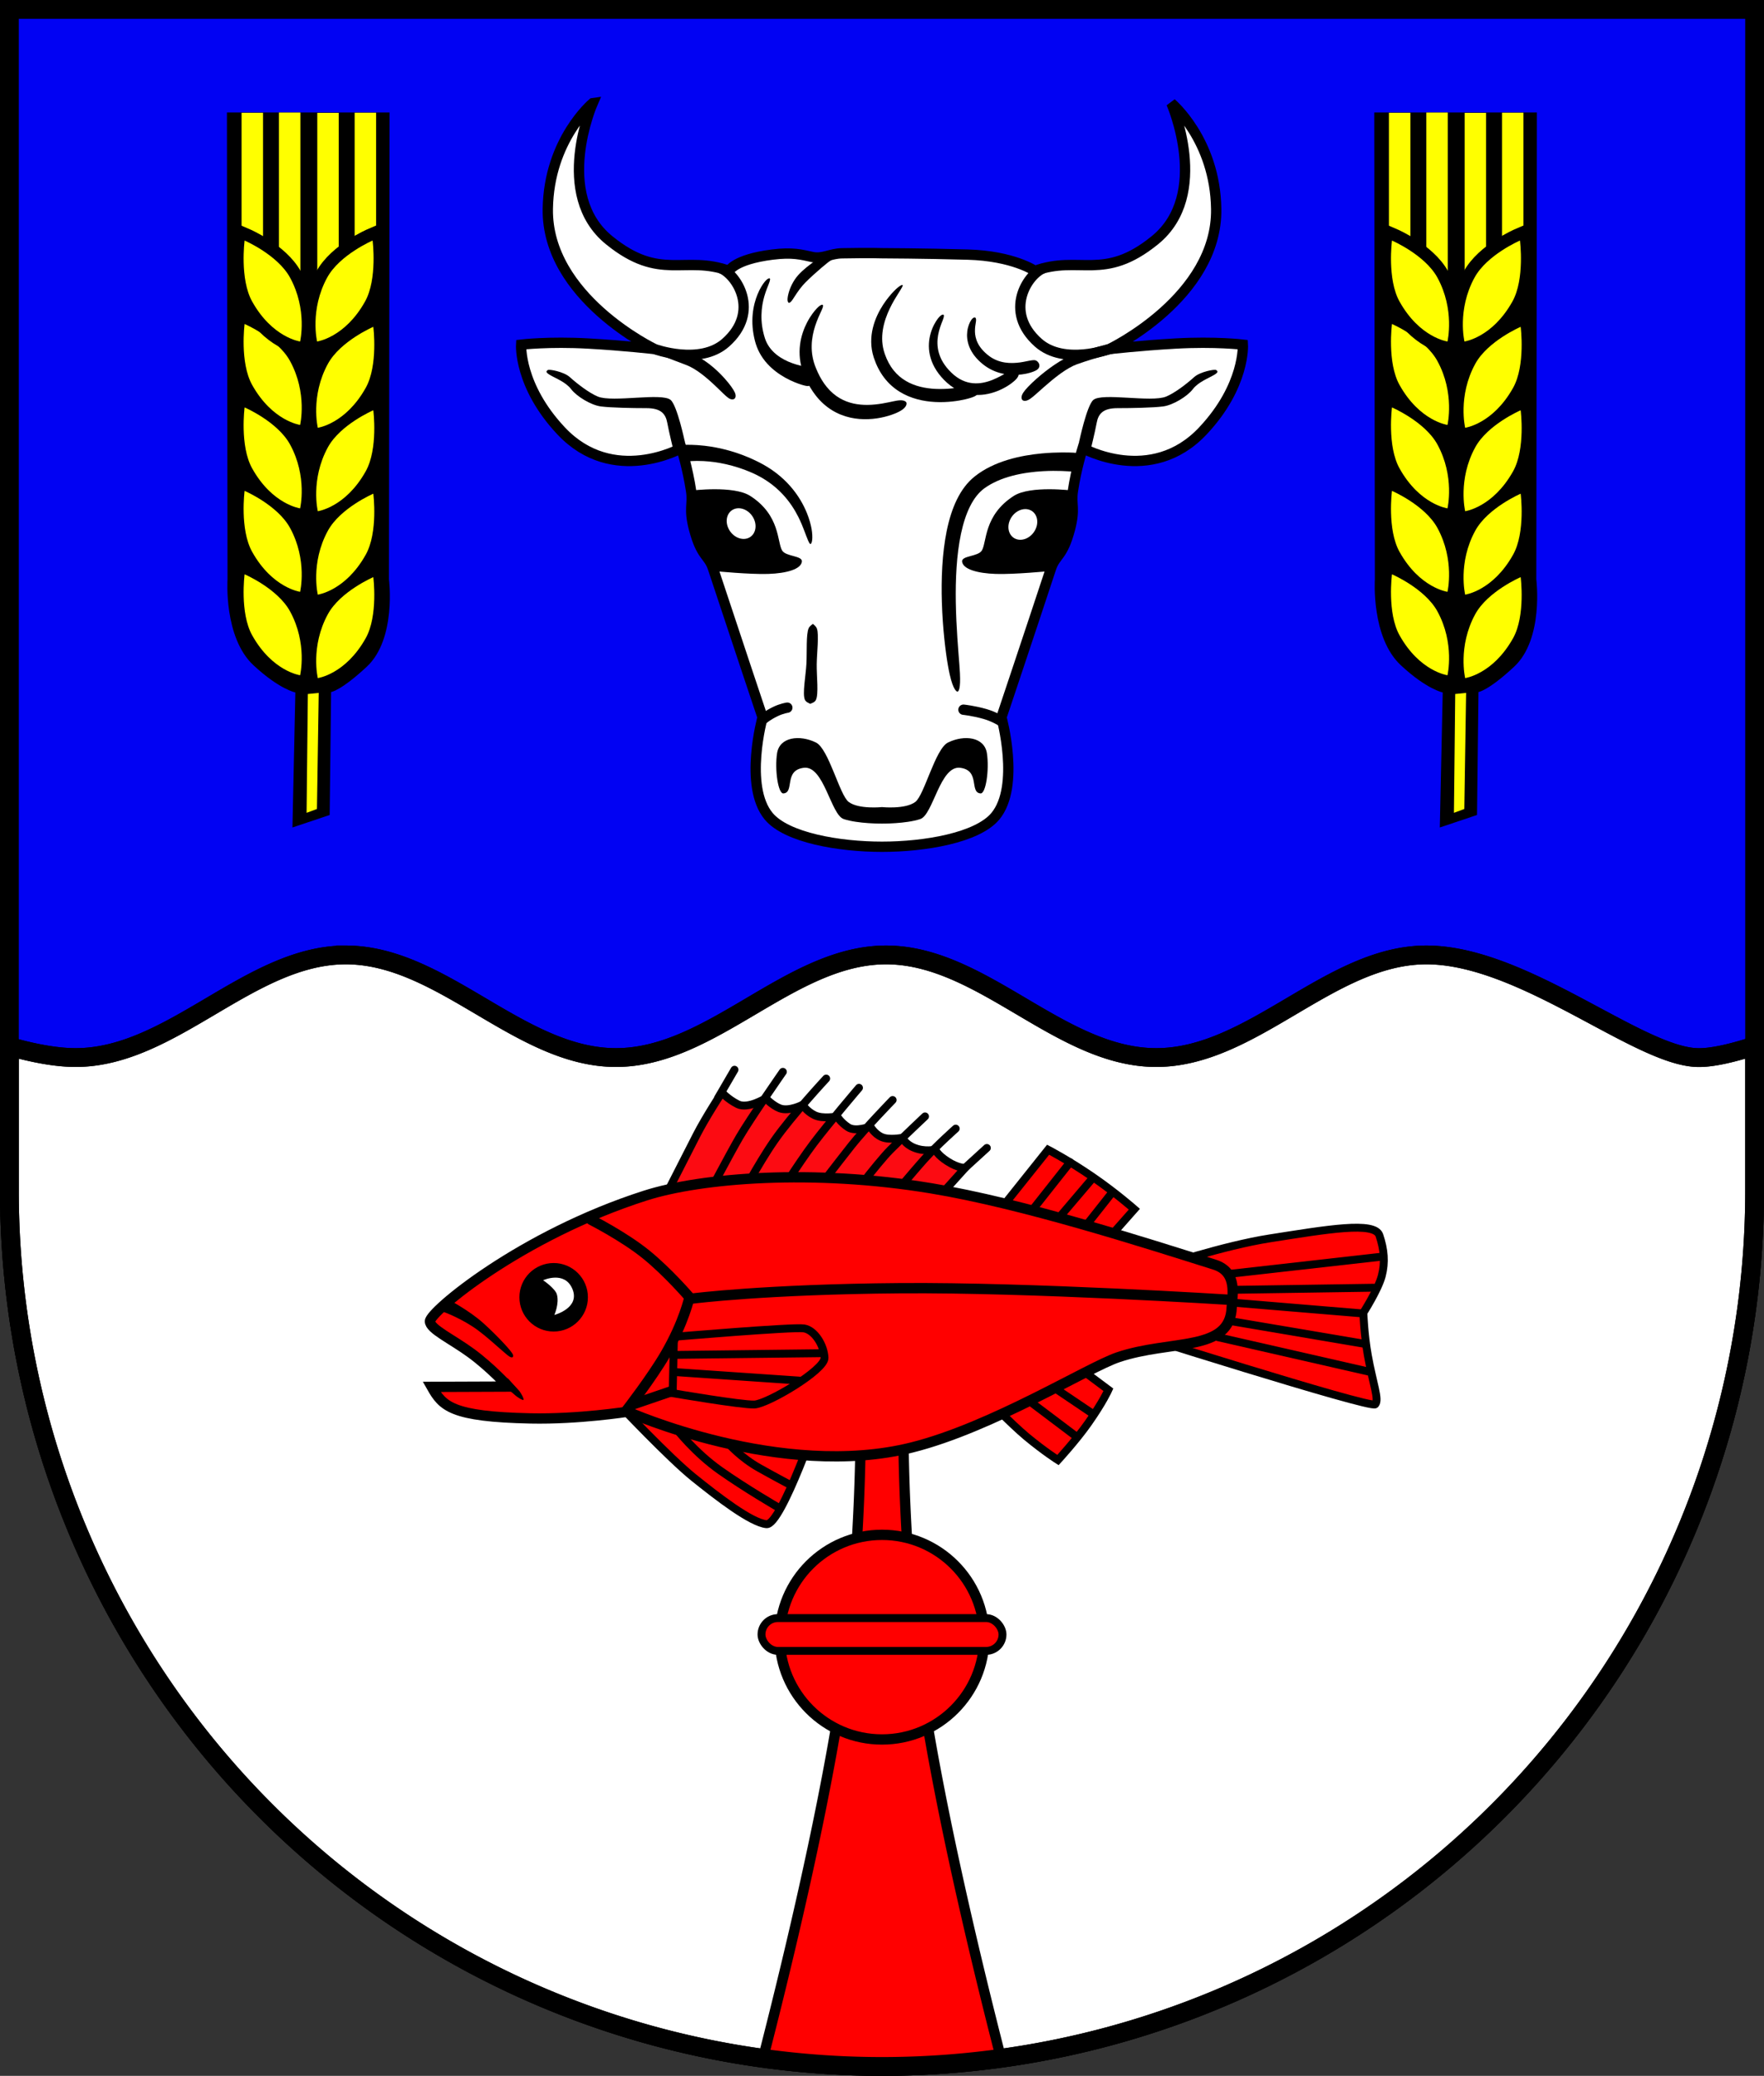 <?xml version="1.0" encoding="UTF-8" standalone="no"?>
<!-- Created with Inkscape (http://www.inkscape.org/) -->

<svg
   width="145.445mm"
   height="171.148mm"
   viewBox="0 0 145.445 171.148"
   version="1.1"
   id="svg12918"
   inkscape:version="1.2.2 (732a01da63, 2022-12-09)"
   sodipodi:docname="Wappen Schönberg2.svg"
   xmlns:inkscape="http://www.inkscape.org/namespaces/inkscape"
   xmlns:sodipodi="http://sodipodi.sourceforge.net/DTD/sodipodi-0.dtd"
   xmlns="http://www.w3.org/2000/svg"
   xmlns:svg="http://www.w3.org/2000/svg">
  <rect x="0" y="0" width="145.445" height="171.148" fill="#333333" stroke="none"/>
  <sodipodi:namedview
     id="namedview12920"
     pagecolor="#ffffff"
     bordercolor="#666666"
     borderopacity="1.0"
     inkscape:showpageshadow="2"
     inkscape:pageopacity="0.0"
     inkscape:pagecheckerboard="0"
     inkscape:deskcolor="#d1d1d1"
     inkscape:document-units="mm"
     showgrid="false"
     inkscape:zoom="0.82750462"
     inkscape:cx="274.31871"
     inkscape:cy="324.46949"
     inkscape:current-layer="layer1" />
  <defs
     id="defs12915">
    <inkscape:path-effect
       effect="powerstroke"
       id="path-effect1502"
       is_visible="true"
       lpeversion="1"
       offset_points="0,0.025 | 0.999,0.502 | 1.788,0.352"
       not_jump="false"
       sort_points="true"
       interpolator_type="CentripetalCatmullRom"
       interpolator_beta="0.2"
       start_linecap_type="square"
       linejoin_type="round"
       miter_limit="4"
       scale_width="1"
       end_linecap_type="zerowidth" />
    <inkscape:path-effect
       effect="powerstroke"
       id="path-effect1504"
       is_visible="true"
       lpeversion="1"
       offset_points="0.2,0.425 | 1,0.425 | 1.775,0.38"
       not_jump="false"
       sort_points="true"
       interpolator_type="CentripetalCatmullRom"
       interpolator_beta="0.2"
       start_linecap_type="square"
       linejoin_type="round"
       miter_limit="4"
       scale_width="1"
       end_linecap_type="zerowidth" />
    <inkscape:path-effect
       effect="powerstroke"
       id="path-effect1474"
       is_visible="true"
       lpeversion="1"
       offset_points="0.247,0.352 | 1,0.425 | 1.664,0.217"
       not_jump="false"
       sort_points="true"
       interpolator_type="CentripetalCatmullRom"
       interpolator_beta="0.2"
       start_linecap_type="square"
       linejoin_type="round"
       miter_limit="4"
       scale_width="1"
       end_linecap_type="zerowidth" />
    <inkscape:path-effect
       effect="powerstroke"
       id="path-effect1508"
       is_visible="true"
       lpeversion="1"
       offset_points="0.257,0.193 | 1,0.425 | 2,0.601"
       not_jump="false"
       sort_points="true"
       interpolator_type="CentripetalCatmullRom"
       interpolator_beta="0.2"
       start_linecap_type="zerowidth"
       linejoin_type="round"
       miter_limit="4"
       scale_width="1"
       end_linecap_type="zerowidth" />
    <inkscape:path-effect
       effect="powerstroke"
       id="path-effect1544"
       is_visible="true"
       lpeversion="1"
       offset_points="0.217,0.196 | 1.024,0.56 | 1.8,0.445"
       not_jump="false"
       sort_points="true"
       interpolator_type="CentripetalCatmullRom"
       interpolator_beta="0.2"
       start_linecap_type="zerowidth"
       linejoin_type="round"
       miter_limit="4"
       scale_width="1"
       end_linecap_type="zerowidth" />
    <inkscape:path-effect
       effect="powerstroke"
       id="path-effect1550"
       is_visible="true"
       lpeversion="1"
       offset_points="0.285,0.203 | 1.005,0.479 | 1.963,0.308"
       not_jump="false"
       sort_points="true"
       interpolator_type="CentripetalCatmullRom"
       interpolator_beta="0.2"
       start_linecap_type="zerowidth"
       linejoin_type="round"
       miter_limit="4"
       scale_width="1"
       end_linecap_type="zerowidth" />
    <inkscape:path-effect
       effect="powerstroke"
       id="path-effect1556"
       is_visible="true"
       lpeversion="1"
       offset_points="0.217,0.199 | 1,0.425 | 1.806,0.408"
       not_jump="false"
       sort_points="true"
       interpolator_type="CentripetalCatmullRom"
       interpolator_beta="0.2"
       start_linecap_type="zerowidth"
       linejoin_type="round"
       miter_limit="4"
       scale_width="1"
       end_linecap_type="zerowidth" />
    <inkscape:path-effect
       effect="powerstroke"
       id="path-effect1598"
       is_visible="true"
       lpeversion="1"
       offset_points="0.217,0.199 | 1,0.425 | 1.806,0.408"
       not_jump="false"
       sort_points="true"
       interpolator_type="CentripetalCatmullRom"
       interpolator_beta="0.2"
       start_linecap_type="zerowidth"
       linejoin_type="round"
       miter_limit="4"
       scale_width="1"
       end_linecap_type="zerowidth" />
    <inkscape:path-effect
       effect="powerstroke"
       id="path-effect1640"
       is_visible="true"
       lpeversion="1"
       offset_points="0.169,0.691 | 0.993,0.516 | 1.669,0.309"
       not_jump="false"
       sort_points="true"
       interpolator_type="CentripetalCatmullRom"
       interpolator_beta="0.2"
       start_linecap_type="butt"
       linejoin_type="round"
       miter_limit="4"
       scale_width="1"
       end_linecap_type="zerowidth" />
    <inkscape:path-effect
       effect="powerstroke"
       id="path-effect1684"
       is_visible="true"
       lpeversion="1"
       offset_points="0.189,0.782 | 0.996,0.63 | 1.8,0.425"
       not_jump="false"
       sort_points="true"
       interpolator_type="CentripetalCatmullRom"
       interpolator_beta="0.2"
       start_linecap_type="butt"
       linejoin_type="round"
       miter_limit="4"
       scale_width="1"
       end_linecap_type="zerowidth" />
    <inkscape:path-effect
       effect="powerstroke"
       id="path-effect1730"
       is_visible="true"
       lpeversion="1"
       offset_points="0.048,0.446 | 0.5,0.425 | 0.942,0.341"
       not_jump="false"
       sort_points="true"
       interpolator_type="CentripetalCatmullRom"
       interpolator_beta="0.2"
       start_linecap_type="zerowidth"
       linejoin_type="round"
       miter_limit="4"
       scale_width="1"
       end_linecap_type="zerowidth" />
    <inkscape:path-effect
       effect="powerstroke"
       id="path-effect7070"
       is_visible="true"
       lpeversion="1"
       offset_points="0.13,0.552 | 0.997,0.367 | 1.821,0.16"
       not_jump="false"
       sort_points="true"
       interpolator_type="CentripetalCatmullRom"
       interpolator_beta="0.2"
       start_linecap_type="butt"
       linejoin_type="round"
       miter_limit="4"
       scale_width="1"
       end_linecap_type="zerowidth" />
  </defs>
  <g
     inkscape:label="Ebene 1"
     inkscape:groupmode="layer"
     id="layer1"
     transform="translate(-38.023,-62.926)">
    <g
       id="g12777"
       transform="translate(23.404,262.04)">
      <path
         id="path10933"
         style="fill:#0102f3;fill-opacity:1;stroke:#000000;stroke-width:1.55;stroke-linecap:round;stroke-dasharray:none"
         d="m 15.394,-198.339 v 97.408 a 71.947,72.19 0 0 0 71.948,72.19 71.947,72.19 0 0 0 71.948,-72.19 v -97.408 z" />
      <path
         id="path11187"
         style="fill:#ffffff;fill-opacity:1;stroke:#000000;stroke-width:1.55;stroke-linecap:round;stroke-dasharray:none"
         d="m 43.132,-120.383 c -7.942,0 -14.331,8.461 -22.273,8.461 -1.614,0 -3.497,-0.36 -5.465,-0.917 v 11.907 a 71.947,72.19 0 0 0 71.948,72.19 71.947,72.19 0 0 0 71.948,-72.19 v -11.948 c -1.926,0.621 -3.615,1.007 -4.79,0.958 -4.933,-0.203 -14.331,-8.461 -22.274,-8.461 -7.942,0 -14.331,8.461 -22.273,8.461 -7.942,0 -14.331,-8.461 -22.274,-8.461 -7.942,0 -14.331,8.461 -22.273,8.461 -7.942,0 -14.331,-8.461 -22.274,-8.461 z" />
      <g
         id="g1921"
         transform="translate(-20.438,-265.024)">
        <path
           id="path376"
           style="fill:#ffffff;stroke:#000000;stroke-width:0.85;stroke-dasharray:none"
           d="m 83.921,74.419 c 0,0 -3.61,3.022 -3.696,8.712 -0.11,7.306 8.813,11.56 8.813,11.56 0,0 -2.489,-0.288 -5.463,-0.456 -3.268,-0.185 -5.549,0.089 -5.549,0.089 0,0 -0.211,3.378 3.294,7.109 4.3,4.578 9.918,1.422 9.918,1.422 0,0 0.529,1.713 0.802,3.537 0.169,1.13 -0.214,1.408 0.239,3.135 0.609,2.32 1.191,2.11 1.569,3.255 1.79,5.424 4.083,12.267 4.083,12.267 0,0 -1.564,5.674 0.506,8.159 1.48,1.776 5.815,2.514 9.343,2.514 3.528,0 7.863,-0.737 9.343,-2.514 2.07,-2.484 0.505,-8.159 0.505,-8.159 0,0 2.294,-6.843 4.083,-12.267 0.378,-1.145 0.96,-0.936 1.569,-3.255 0.453,-1.728 0.07,-2.006 0.239,-3.135 0.272,-1.824 0.802,-3.537 0.802,-3.537 0,0 5.618,3.156 9.918,-1.422 3.505,-3.731 3.294,-7.109 3.294,-7.109 0,0 -2.281,-0.274 -5.549,-0.089 -2.974,0.168 -5.463,0.456 -5.463,0.456 0,0 8.923,-4.254 8.813,-11.56 -0.086,-5.69 -3.696,-8.712 -3.696,-8.712 0,0 3.288,7.517 -1.357,11.295 -4.233,3.444 -6.214,1.195 -9.895,2.53 0,0 -1.787,-1.237 -5.532,-1.342 -3.745,-0.104 -7.074,-0.114 -7.074,-0.114 0,0 -0.909,-0.037 -3.295,0.006 -0.973,0.017 -1.599,0.486 -2.438,0.307 -0.903,-0.192 -1.631,-0.413 -3.317,-0.199 -3.151,0.401 -3.556,1.342 -3.556,1.342 -3.681,-1.335 -5.662,0.914 -9.895,-2.53 -4.644,-3.778 -1.357,-11.295 -1.357,-11.295 z"
           sodipodi:nodetypes="cscscscssscszscssscscscscscscssscsc" />
        <path
           style="fill:none;stroke:#000000;stroke-width:0.85;stroke-dasharray:none"
           d="m 94.497,88.037 c 1.283,0.503 3.279,3.564 0.4,6.124 -2.132,1.897 -5.859,0.53 -5.859,0.53"
           id="path1109"
           sodipodi:nodetypes="csc" />
        <path
           style="fill:#000000;fill-rule:nonzero;stroke:none;stroke-width:0.85;stroke-linecap:round;stroke-dasharray:none"
           d="m 88.234,94.592 c 0,0 0.004,-0.024 0,0 -0.011,0.062 0.147,0.172 1.018,0.506 0.659,0.253 1.622,0.612 2.399,0.91 -6e-6,-2e-6 0.008,0.003 0.008,0.003 0.392,0.152 0.809,0.405 1.24,0.731 0.431,0.325 0.833,0.691 1.174,1.016 0.515,0.49 0.788,0.778 1.021,0.949 0.281,0.205 0.46,0.125 0.513,0.086 0.049,-0.036 0.188,-0.194 0.036,-0.527 -0.107,-0.235 -0.389,-0.657 -0.869,-1.188 -0.335,-0.371 -0.765,-0.789 -1.248,-1.159 -0.479,-0.367 -0.999,-0.676 -1.529,-0.853 -3e-6,-10e-7 -0.009,-0.003 -0.009,-0.003 -0.871,-0.288 -1.84,-0.48 -2.593,-0.561 -0.947,-0.102 -1.144,-0.001 -1.152,0.041 -0.004,0.024 0,0 0,0 l -0.025,-0.004 -0.009,0.049 z"
           id="path1111"
           sodipodi:nodetypes="csc"
           inkscape:path-effect="#path-effect1502"
           inkscape:original-d="m 88.238483,94.567243 c 0,0 1.696351,0.29558 3.589186,0.970985 1.883087,0.671927 3.779406,3.254305 3.779406,3.254305" />
        <path
           style="fill:#000000;stroke:none;stroke-width:0.85;stroke-linecap:round;stroke-dasharray:none"
           d="m 80.219,96.423 c 0.107,-0.099 1.333,0.14 1.812,0.572 0.624,0.564 1.606,1.319 2.323,1.613 1.231,0.503 5.271,-0.347 5.999,0.277 0.542,0.465 1.162,3.416 1.162,3.416 l -0.919,0.78 c 0,0 -0.381,-1.543 -0.52,-2.306 -0.139,-0.763 -0.538,-1.214 -1.717,-1.214 -1.179,0 -2.913,-0.035 -3.745,-0.139 -0.832,-0.104 -2.011,-0.832 -2.462,-1.422 -0.451,-0.59 -1.24,-0.876 -1.743,-1.17 -0.445,-0.261 -0.272,-0.332 -0.191,-0.407 z"
           id="path1123"
           sodipodi:nodetypes="ssssccssssss" />
        <path
           style="fill:#000000;stroke:none;stroke-width:0.85;stroke-linecap:round;stroke-dasharray:none"
           d="m 92.067,106.358 c 0,0 3.472,-0.444 4.846,0.438 2.492,1.599 2.21,3.825 2.637,4.509 0.313,0.501 1.673,0.412 1.624,0.903 -0.066,0.629 -1.258,0.972 -2.778,1.021 -1.52,0.049 -4.365,-0.228 -4.365,-0.228 l -0.214,-0.744 c 0,0 -0.981,-0.785 -1.226,-1.766 -0.245,-0.981 -0.525,-4.134 -0.525,-4.134 z"
           id="path1255"
           sodipodi:nodetypes="cssccccsc" />
        <ellipse
           style="fill:#ffffff;stroke:none;stroke-width:0.851;stroke-linecap:round;stroke-dasharray:none"
           id="path1309"
           cx="36.227"
           cy="138.564"
           rx="1.116"
           ry="1.33"
           transform="matrix(0.918,-0.397,0.454,0.891,0,0)" />
        <path
           style="fill:#000000;stroke:none;stroke-width:0.85;stroke-linecap:round;stroke-dasharray:none"
           d="m 107.78,132.453 c 0,0 -1.916,0.199 -2.748,-0.425 -0.746,-0.56 -1.644,-4.379 -2.696,-4.898 -1.335,-0.659 -3,-0.468 -3.208,0.884 -0.208,1.352 0.087,3.381 0.538,3.312 0.917,-0.094 2e-6,-1.906 1.665,-2.114 1.665,-0.208 2.226,3.878 3.294,4.229 1.196,0.393 3.156,0.373 3.156,0.373 z"
           id="path1391"
           sodipodi:nodetypes="cssscsscc" />
        <path
           style="fill:none;stroke:#000000;stroke-width:0.85;stroke-dasharray:none"
           d="m 121.06,88.037 c -1.283,0.503 -3.279,3.564 -0.4,6.124 2.132,1.897 5.859,0.53 5.859,0.53"
           id="path1408"
           sodipodi:nodetypes="csc" />
        <path
           style="fill:#000000;fill-rule:nonzero;stroke:none;stroke-width:0.85;stroke-linecap:round;stroke-dasharray:none"
           d="m 126.736,94.219 c -0.002,3.38e-4 -0.023,0.004 -0.15,0.031 -0.191,0.042 -1.333,0.284 -3,0.888 -0.501,0.181 -1.04,0.478 -1.586,0.847 -0.534,0.361 -1.046,0.77 -1.466,1.14 -0.565,0.499 -0.941,0.903 -1.102,1.149 -0.248,0.378 -0.121,0.577 -0.072,0.622 v 0 c 0.052,0.048 0.249,0.153 0.613,-0.087 0.261,-0.172 0.607,-0.501 1.169,-0.996 0.404,-0.356 0.874,-0.755 1.362,-1.106 0.5,-0.359 0.965,-0.628 1.368,-0.77 1.638,-0.576 2.715,-0.819 2.894,-0.858 0.117,-0.025 0.13,-0.027 0.128,-0.027 l 0.418,-0.079 -0.158,-0.835 z"
           id="path1410"
           sodipodi:nodetypes="csc"
           inkscape:path-effect="#path-effect1504"
           inkscape:original-d="m 126.81528,94.636599 c 0,0 -1.19351,0.226224 -3.08635,0.901629 -1.88309,0.671927 -4.36893,3.35834 -4.36893,3.35834" />
        <path
           style="fill:#000000;stroke:none;stroke-width:0.85;stroke-linecap:round;stroke-dasharray:none"
           d="m 135.337,96.423 c -0.107,-0.099 -1.333,0.14 -1.812,0.572 -0.624,0.564 -1.606,1.319 -2.323,1.613 -1.231,0.503 -5.271,-0.347 -5.999,0.277 -0.542,0.465 -1.162,3.416 -1.162,3.416 l 0.919,0.78 c 0,0 0.381,-1.543 0.52,-2.306 0.139,-0.763 0.538,-1.214 1.717,-1.214 1.179,0 2.913,-0.035 3.745,-0.139 0.832,-0.104 2.011,-0.832 2.462,-1.422 0.451,-0.59 1.24,-0.876 1.743,-1.17 0.445,-0.261 0.272,-0.332 0.191,-0.407 z"
           id="path1412"
           sodipodi:nodetypes="ssssccssssss" />
        <path
           style="fill:#000000;stroke:none;stroke-width:0.85;stroke-linecap:round;stroke-dasharray:none"
           d="m 123.49,106.358 c 0,0 -3.472,-0.444 -4.846,0.438 -2.492,1.599 -2.21,3.825 -2.637,4.509 -0.313,0.501 -1.673,0.412 -1.624,0.903 0.066,0.629 1.258,0.972 2.778,1.021 1.52,0.049 4.365,-0.228 4.365,-0.228 l 0.214,-0.744 c 0,0 0.981,-0.785 1.226,-1.766 0.245,-0.981 0.525,-4.134 0.525,-4.134 z"
           id="path1414"
           sodipodi:nodetypes="cssccccsc" />
        <ellipse
           style="fill:#ffffff;stroke:none;stroke-width:0.851;stroke-linecap:round;stroke-dasharray:none"
           id="ellipse1416"
           cx="-156.216"
           cy="52.896"
           rx="1.116"
           ry="1.33"
           transform="matrix(-0.918,-0.397,-0.454,0.891,0,0)" />
        <path
           style="fill:#000000;stroke:none;stroke-width:0.85;stroke-linecap:round;stroke-dasharray:none"
           d="m 107.777,132.453 c 0,0 1.916,0.199 2.748,-0.425 0.746,-0.56 1.644,-4.379 2.696,-4.898 1.335,-0.659 3,-0.468 3.208,0.884 0.208,1.352 -0.087,3.381 -0.538,3.312 -0.917,-0.094 -10e-6,-1.906 -1.665,-2.114 -1.665,-0.208 -2.226,3.878 -3.294,4.229 -1.196,0.393 -3.156,0.373 -3.156,0.373 z"
           id="path1418"
           sodipodi:nodetypes="cssscsscc" />
        <path
           style="opacity:1;fill:none;stroke:#000000;stroke-width:0.85;stroke-linecap:round;stroke-dasharray:none"
           d="m 98,125.188 c 0,0 0.328,-0.293 1.003,-0.619 0.514,-0.247 0.97,-0.314 0.97,-0.314"
           id="path1444"
           sodipodi:nodetypes="csc" />
        <path
           style="opacity:1;fill:none;stroke:#000000;stroke-width:0.85;stroke-linecap:round;stroke-dasharray:none"
           d="m 117.562,125.338 c 0,0 -0.557,-0.348 -1.277,-0.557 -0.936,-0.271 -1.789,-0.358 -1.789,-0.358"
           id="path1446"
           sodipodi:nodetypes="csc" />
        <path
           style="opacity:1;fill:#000000;fill-rule:nonzero;stroke:none;stroke-width:0.85;stroke-linecap:round;stroke-dasharray:none"
           d="m 103.107,86.84 c -0.094,0.065 -0.13,0.094 -0.224,0.158 -0.116,0.079 -0.317,0.207 -0.583,0.393 -0.221,0.154 -0.48,0.343 -0.735,0.551 -0.264,0.216 -0.507,0.438 -0.698,0.654 -0.211,0.238 -0.38,0.5 -0.51,0.758 -0.134,0.264 -0.224,0.516 -0.28,0.724 -0.042,0.154 -0.066,0.285 -0.078,0.388 -0.036,0.312 0.057,0.399 0.096,0.409 0.048,0.012 0.148,-0.02 0.312,-0.261 0.058,-0.085 0.117,-0.177 0.199,-0.304 0.106,-0.164 0.237,-0.362 0.39,-0.564 0.15,-0.2 0.312,-0.391 0.49,-0.567 0.186,-0.185 0.382,-0.373 0.629,-0.599 0.229,-0.209 0.457,-0.409 0.656,-0.579 0.233,-0.199 0.423,-0.356 0.523,-0.432 0.166,-0.126 0.212,-0.15 0.211,-0.149 l 0.29,-0.199 -0.398,-0.58 z"
           id="path1472"
           inkscape:path-effect="#path-effect1474"
           inkscape:original-d="m 103.30657,87.130267 c 0,0 -1.34496,0.923644 -2.12964,1.757362 -0.78468,0.833718 -1.08165,1.987701 -1.08165,1.987701"
           sodipodi:nodetypes="csc" />
        <path
           style="opacity:1;fill:#000000;fill-rule:nonzero;stroke:none;stroke-width:0.85;stroke-linecap:round;stroke-dasharray:none"
           d="m 98.526,88.865 c -0.021,-0.017 -0.156,-0.042 -0.426,0.288 -0.148,0.181 -0.374,0.518 -0.578,1.014 -0.178,0.43 -0.345,0.995 -0.406,1.671 -0.06,0.657 -0.017,1.396 0.193,2.196 0.172,0.661 0.492,1.29 1.016,1.866 0.449,0.493 0.98,0.873 1.497,1.16 0.537,0.298 1.039,0.484 1.359,0.579 0.569,0.17 0.631,0.105 0.655,-0.032 0.025,-0.143 0.065,-0.496 0.078,-0.596 0.012,-0.094 0.054,-0.458 0.078,-0.596 0.028,-0.164 0.032,-0.164 -0.442,-0.254 -0.274,-0.052 -0.695,-0.136 -1.168,-0.307 -0.452,-0.163 -0.917,-0.394 -1.317,-0.72 -0.461,-0.376 -0.774,-0.828 -0.939,-1.336 -0.221,-0.693 -0.297,-1.337 -0.285,-1.919 0.012,-0.599 0.116,-1.114 0.231,-1.52 0.127,-0.446 0.289,-0.829 0.36,-1.01 0.145,-0.366 0.131,-0.455 0.094,-0.485 z"
           id="path1506"
           sodipodi:nodetypes="csc"
           inkscape:path-effect="#path-effect1508"
           inkscape:original-d="m 98.525924,88.864595 c 0,0 -1.676015,2.045502 -0.809198,5.051356 0.763779,2.648552 4.196594,3.095612 4.196594,3.095612" />
        <path
           style="opacity:1;fill:#000000;fill-rule:nonzero;stroke:none;stroke-width:0.85;stroke-linecap:round;stroke-dasharray:none"
           d="m 102.895,91.049 c -0.022,-0.02 -0.138,-0.054 -0.416,0.216 -0.028,0.028 -0.059,0.059 -0.093,0.095 -0.188,0.2 -0.504,0.588 -0.795,1.154 -0.248,0.483 -0.481,1.104 -0.57,1.823 -0.091,0.741 -0.021,1.524 0.269,2.311 0.055,0.146 0.112,0.285 0.171,0.419 0.243,0.553 0.533,1.044 0.87,1.47 0.399,0.505 0.85,0.902 1.342,1.203 0.484,0.296 0.989,0.486 1.489,0.599 0.511,0.115 1.01,0.146 1.468,0.13 1.045,-0.037 1.912,-0.323 2.371,-0.53 0.127,-0.057 0.234,-0.113 0.322,-0.165 0.547,-0.326 0.493,-0.621 0.462,-0.682 -0.042,-0.082 -0.213,-0.245 -0.775,-0.152 -0.092,0.015 -0.196,0.036 -0.319,0.062 -0.429,0.09 -1.236,0.281 -2.088,0.291 -0.381,0.004 -0.78,-0.026 -1.179,-0.115 -0.389,-0.087 -0.774,-0.229 -1.142,-0.446 -0.373,-0.22 -0.729,-0.518 -1.054,-0.914 -0.276,-0.336 -0.526,-0.737 -0.745,-1.21 -0.053,-0.114 -0.105,-0.235 -0.155,-0.361 -0.254,-0.613 -0.359,-1.225 -0.347,-1.836 0.011,-0.599 0.134,-1.149 0.284,-1.614 0.167,-0.521 0.383,-0.975 0.483,-1.19 0.019,-0.042 0.036,-0.078 0.052,-0.113 0.151,-0.33 0.13,-0.414 0.097,-0.443 z"
           id="path1540"
           sodipodi:nodetypes="csc"
           inkscape:path-effect="#path-effect1544"
           inkscape:original-d="m 102.89537,91.049317 c 0,0 -2.21859,2.481772 -1.08662,5.398137 2.18558,5.630866 7.9765,2.644797 7.9765,2.644797" />
        <path
           style="opacity:1;fill:#000000;fill-rule:nonzero;stroke:none;stroke-width:0.85;stroke-linecap:round;stroke-dasharray:none"
           d="m 109.482,89.409 c -0.018,-0.019 -0.207,-0.018 -0.71,0.497 -0.231,0.237 -0.57,0.621 -0.9,1.13 -0.328,0.505 -0.668,1.164 -0.849,1.924 -0.087,0.365 -0.138,0.753 -0.132,1.156 0.005,0.405 0.067,0.819 0.198,1.234 0.009,0.027 0.018,0.054 0.027,0.081 0.198,0.59 0.476,1.146 0.857,1.639 0.352,0.456 0.772,0.833 1.254,1.133 0.455,0.283 0.945,0.484 1.449,0.621 0.498,0.135 1,0.204 1.477,0.229 1.028,0.055 1.947,-0.092 2.504,-0.223 0.815,-0.193 0.982,-0.354 0.993,-0.463 0.008,-0.078 -0.057,-0.266 -0.069,-0.301 -0.011,-0.032 -0.075,-0.228 -0.119,-0.285 -0.087,-0.112 -0.235,-0.083 -1.006,0.036 -0.516,0.08 -1.353,0.198 -2.251,0.157 -0.418,-0.019 -0.845,-0.072 -1.262,-0.177 -0.421,-0.105 -0.819,-0.259 -1.184,-0.473 -0.385,-0.226 -0.723,-0.513 -1.01,-0.867 -0.312,-0.385 -0.552,-0.834 -0.728,-1.336 -0.008,-0.023 -0.016,-0.046 -0.024,-0.069 -0.111,-0.323 -0.173,-0.647 -0.195,-0.97 -0.022,-0.323 -0.004,-0.643 0.044,-0.957 0.101,-0.659 0.333,-1.271 0.575,-1.779 0.238,-0.499 0.501,-0.925 0.667,-1.186 0.371,-0.581 0.431,-0.709 0.392,-0.75 z"
           id="path1546"
           sodipodi:nodetypes="csc"
           inkscape:path-effect="#path-effect1550"
           inkscape:original-d="m 109.48238,89.408676 c 0,0 -2.91276,2.819185 -1.9378,5.791727 1.64464,5.014347 8.03821,2.865309 8.03821,2.865309" />
        <path
           style="opacity:1;fill:#000000;fill-rule:nonzero;stroke:none;stroke-width:0.85;stroke-linecap:round;stroke-dasharray:none"
           d="m 112.855,91.86 c -0.022,-0.018 -0.153,-0.054 -0.402,0.236 -0.025,0.029 -0.052,0.063 -0.081,0.101 -0.16,0.212 -0.419,0.627 -0.582,1.198 -0.141,0.491 -0.213,1.108 -0.063,1.789 0.074,0.336 0.2,0.677 0.388,1.017 0.197,0.355 0.454,0.697 0.772,1.023 0.341,0.349 0.709,0.631 1.107,0.838 0.376,0.196 0.762,0.317 1.151,0.374 0.383,0.056 0.757,0.048 1.111,-0.004 0.361,-0.053 0.698,-0.149 0.998,-0.265 0.687,-0.264 1.199,-0.63 1.458,-0.867 0.081,-0.074 0.145,-0.142 0.193,-0.202 0.263,-0.331 0.121,-0.554 0.075,-0.601 -0.054,-0.056 -0.242,-0.186 -0.581,-0.039 -0.064,0.028 -0.135,0.064 -0.22,0.111 -0.251,0.138 -0.749,0.448 -1.289,0.663 -0.246,0.097 -0.511,0.181 -0.79,0.232 -0.272,0.05 -0.552,0.068 -0.837,0.04 -0.289,-0.028 -0.58,-0.104 -0.871,-0.24 -0.309,-0.145 -0.611,-0.355 -0.903,-0.64 -0.279,-0.271 -0.5,-0.548 -0.671,-0.828 -0.163,-0.267 -0.276,-0.533 -0.351,-0.795 -0.15,-0.53 -0.136,-1.03 -0.061,-1.461 0.086,-0.489 0.257,-0.91 0.343,-1.127 0.016,-0.041 0.03,-0.076 0.043,-0.11 0.126,-0.325 0.098,-0.413 0.063,-0.442 z"
           id="path1552"
           sodipodi:nodetypes="csc"
           inkscape:path-effect="#path-effect1556"
           inkscape:original-d="m 112.85548,91.860331 c 0,0 -2.12989,2.596664 0.33222,5.062626 2.63348,2.637602 5.79206,-0.426653 5.79206,-0.426653" />
        <path
           style="opacity:1;fill:#000000;fill-rule:nonzero;stroke:none;stroke-width:0.85;stroke-linecap:round;stroke-dasharray:none"
           d="m 115.469,92.097 0,0 c -0.025,-0.016 -0.146,-0.049 -0.306,0.163 -0.016,0.022 -0.033,0.046 -0.051,0.074 -0.099,0.155 -0.245,0.461 -0.3,0.883 -0.047,0.363 -0.024,0.814 0.173,1.301 0.202,0.5 0.564,0.979 1.104,1.415 0.493,0.399 1.048,0.656 1.643,0.785 0.567,0.124 1.113,0.12 1.567,0.063 0.528,-0.066 0.928,-0.201 1.142,-0.312 0.066,-0.034 0.119,-0.069 0.16,-0.102 0.226,-0.184 0.146,-0.427 0.118,-0.488 -0.031,-0.066 -0.153,-0.271 -0.399,-0.278 -0.046,-0.001 -0.1,0.003 -0.163,0.011 -0.323,0.044 -0.664,0.135 -0.987,0.178 -0.378,0.052 -0.814,0.077 -1.262,0.007 -0.465,-0.073 -0.903,-0.241 -1.295,-0.534 -0.461,-0.348 -0.755,-0.705 -0.932,-1.057 -0.173,-0.343 -0.23,-0.67 -0.238,-0.953 -0.009,-0.321 0.047,-0.611 0.071,-0.759 0.005,-0.028 0.008,-0.053 0.012,-0.076 0.032,-0.226 -0.021,-0.299 -0.058,-0.322 z"
           id="path1594"
           sodipodi:nodetypes="csc"
           inkscape:path-effect="#path-effect1598"
           inkscape:original-d="m 115.46858,92.097128 c 0,0 -1.20338,1.868888 0.88235,3.501688 1.8646,1.459685 4.36881,0.281273 4.36881,0.281273" />
        <path
           style="opacity:1;fill:#000000;fill-rule:nonzero;stroke:none;stroke-width:0.85;stroke-linecap:round;stroke-dasharray:none"
           d="m 91.437,103.984 c -0.007,0.001 8.49e-4,0.004 0.177,-0.018 0.121,-0.015 0.644,-0.083 1.444,-0.042 1.115,0.058 2.511,0.314 3.998,0.962 0.022,0.01 0.044,0.019 0.066,0.029 1.026,0.462 1.812,1.058 2.418,1.693 0.628,0.658 1.049,1.341 1.343,1.925 0.221,0.44 0.379,0.843 0.492,1.141 0.06,0.159 0.116,0.308 0.166,0.439 0.211,0.554 0.283,0.652 0.345,0.649 v 0 c 0.033,-0.002 0.173,-0.116 0.142,-0.748 -0.007,-0.151 -0.025,-0.32 -0.057,-0.501 -0.06,-0.343 -0.176,-0.791 -0.381,-1.298 -0.269,-0.666 -0.699,-1.453 -1.375,-2.223 -0.655,-0.745 -1.519,-1.447 -2.652,-2.007 -0.023,-0.012 -0.046,-0.023 -0.07,-0.035 -1.578,-0.78 -3.087,-1.142 -4.325,-1.287 -0.876,-0.102 -1.511,-0.082 -1.661,-0.076 -0.223,0.009 -0.261,0.027 -0.268,0.028 z"
           id="path1638"
           sodipodi:nodetypes="csc"
           inkscape:path-effect="#path-effect1640"
           inkscape:original-d="m 91.337608,103.29982 c 0,0 2.73117,-0.39841 6.003884,1.15069 4.325598,2.04747 4.542838,6.31141 4.542838,6.31141" />
        <path
           style="opacity:1;fill:#000000;fill-rule:nonzero;stroke:none;stroke-width:0.85;stroke-linecap:round;stroke-dasharray:none"
           d="m 124.109,103.278 c 0,0 0,0 0,0 -0.006,-7e-4 -0.095,-0.025 -0.558,-0.047 -0.318,-0.015 -1.352,-0.053 -2.596,0.063 -0.849,0.079 -1.84,0.233 -2.819,0.532 -1.002,0.306 -1.917,0.741 -2.675,1.337 -0.014,0.011 -0.028,0.022 -0.041,0.033 -0.608,0.481 -1.094,1.136 -1.478,1.926 -0.364,0.75 -0.632,1.614 -0.824,2.548 -0.386,1.878 -0.46,4.007 -0.402,5.905 0.068,2.207 0.312,4.119 0.498,5.19 0.051,0.291 0.1,0.541 0.148,0.752 0.293,1.299 0.582,1.427 0.648,1.415 0.086,-0.015 0.261,-0.223 0.194,-1.531 -0.011,-0.214 -0.028,-0.46 -0.05,-0.752 -0.073,-0.983 -0.257,-3.034 -0.289,-5.1 -0.029,-1.861 0.057,-3.886 0.428,-5.633 0.184,-0.865 0.43,-1.625 0.745,-2.255 0.331,-0.662 0.719,-1.145 1.152,-1.468 0.011,-0.008 0.023,-0.017 0.034,-0.025 0.624,-0.452 1.398,-0.792 2.289,-1.028 0.873,-0.231 1.767,-0.339 2.553,-0.383 1.157,-0.065 2.091,0.011 2.386,0.035 0.418,0.035 0.48,0.04 0.474,0.04 z"
           id="path1682"
           sodipodi:nodetypes="csc"
           inkscape:path-effect="#path-effect1684"
           inkscape:original-d="m 124.01739,104.05468 c 0,0 -5.28175,-0.62465 -8.21319,1.63973 -4.31139,3.33031 -1.79443,17.23707 -1.79443,17.23707" />
        <path
           style="opacity:1;fill:#000000;fill-rule:nonzero;stroke:none;stroke-width:0.85;stroke-linecap:round;stroke-dasharray:none"
           d="m 101.861,123.942 c 0.076,-0.05 0.347,-0.102 0.457,-0.3 0.257,-0.462 0.063,-1.995 0.079,-2.984 0.015,-0.979 0.197,-2.413 0.014,-2.921 -0.076,-0.212 -0.273,-0.326 -0.328,-0.392 -0.059,0.061 -0.263,0.162 -0.354,0.369 -0.216,0.494 -0.131,1.937 -0.182,2.915 -0.051,0.988 -0.347,2.505 -0.121,2.983 0.097,0.204 0.363,0.275 0.436,0.33 z"
           id="path1728"
           inkscape:path-effect="#path-effect1730"
           inkscape:original-d="m 101.8608,123.94209 0.22069,-6.5962"
           sodipodi:nodetypes="cc" />
      </g>
      <g
         id="g2496"
         transform="translate(-20.421,-263.844)">
        <path
           id="path1970"
           style="opacity:1;fill:#000000;stroke:none;stroke-width:0.15;stroke-linecap:round;stroke-dasharray:none"
           d="m 53.75,74.005 0.049,38.498 c 0,0 -0.321,4.783 2.138,7.073 2.145,1.997 3.455,2.244 3.455,2.244 l -0.239,11.133 1.301,-0.436 1.767,-0.594 0.118,-10.138 c 0,0 0.799,-0.091 2.944,-2.088 2.46,-2.29 1.826,-7.195 1.826,-7.195 l 0.049,-38.498 h -6.68 -0.049 z"
           sodipodi:nodetypes="ccscccccsccccc" />
        <path
           style="fill:#ffff00;stroke:none;stroke-width:0.15;stroke-linecap:round;stroke-dasharray:none"
           d="m 55.208,112.08 c 0,0 -0.413,3.171 0.624,5.028 1.667,2.984 3.953,3.294 3.953,3.294 0,0 0.623,-2.611 -0.832,-5.271 -1.03,-1.883 -3.745,-3.052 -3.745,-3.052 z"
           id="path2085"
           sodipodi:nodetypes="cscsc" />
        <path
           style="fill:#ffff00;stroke:none;stroke-width:0.15;stroke-linecap:round;stroke-dasharray:none"
           d="m 55.208,105.201 c 0,0 -0.413,3.171 0.624,5.028 1.667,2.984 3.953,3.294 3.953,3.294 0,0 0.623,-2.611 -0.832,-5.271 -1.03,-1.883 -3.745,-3.052 -3.745,-3.052 z"
           id="path2087"
           sodipodi:nodetypes="cscsc" />
        <path
           style="fill:#ffff00;stroke:none;stroke-width:0.15;stroke-linecap:round;stroke-dasharray:none"
           d="m 55.208,98.321 c 0,0 -0.413,3.171 0.624,5.028 1.667,2.984 3.953,3.294 3.953,3.294 0,0 0.623,-2.611 -0.832,-5.271 -1.03,-1.882 -3.745,-3.052 -3.745,-3.052 z"
           id="path2089"
           sodipodi:nodetypes="cscsc" />
        <path
           style="fill:#ffff00;stroke:none;stroke-width:0.15;stroke-linecap:round;stroke-dasharray:none"
           d="m 55.208,91.442 c 0,0 -0.413,3.171 0.624,5.028 1.667,2.984 3.953,3.294 3.953,3.294 0,0 0.623,-2.611 -0.832,-5.271 -1.03,-1.882 -3.745,-3.052 -3.745,-3.052 z"
           id="path2091"
           sodipodi:nodetypes="cscsc" />
        <path
           style="fill:#ffff00;stroke:none;stroke-width:0.15;stroke-linecap:round;stroke-dasharray:none"
           d="m 65.82,112.315 c 0,0 0.413,3.171 -0.624,5.028 -1.667,2.984 -3.953,3.294 -3.953,3.294 0,0 -0.623,-2.611 0.832,-5.271 1.03,-1.883 3.745,-3.052 3.745,-3.052 z"
           id="path2114"
           sodipodi:nodetypes="cscsc" />
        <path
           style="fill:#ffff00;stroke:none;stroke-width:0.15;stroke-linecap:round;stroke-dasharray:none"
           d="m 65.82,105.435 c 0,0 0.413,3.171 -0.624,5.028 -1.667,2.984 -3.953,3.294 -3.953,3.294 0,0 -0.623,-2.611 0.832,-5.271 1.03,-1.883 3.745,-3.052 3.745,-3.052 z"
           id="path2116"
           sodipodi:nodetypes="cscsc" />
        <path
           style="fill:#ffff00;stroke:none;stroke-width:0.15;stroke-linecap:round;stroke-dasharray:none"
           d="m 65.82,98.556 c 0,0 0.413,3.171 -0.624,5.028 -1.667,2.984 -3.953,3.294 -3.953,3.294 0,0 -0.623,-2.611 0.832,-5.271 1.03,-1.882 3.745,-3.052 3.745,-3.052 z"
           id="path2118"
           sodipodi:nodetypes="cscsc" />
        <path
           style="fill:#ffff00;stroke:none;stroke-width:0.15;stroke-linecap:round;stroke-dasharray:none"
           d="m 65.82,91.677 c 0,0 0.413,3.171 -0.624,5.028 -1.667,2.984 -3.953,3.294 -3.953,3.294 0,0 -0.623,-2.611 0.832,-5.271 1.03,-1.882 3.745,-3.052 3.745,-3.052 z"
           id="path2120"
           sodipodi:nodetypes="cscsc" />
        <g
           id="g2321"
           style="fill:#ffff00">
          <rect
             style="opacity:1;fill:#ffff00;stroke:none;stroke-width:0.15;stroke-linecap:round;stroke-dasharray:none"
             id="rect2242"
             width="1.769"
             height="10.609"
             x="54.958"
             y="74.029" />
          <rect
             style="opacity:1;fill:#ffff00;stroke:none;stroke-width:0.15;stroke-linecap:round;stroke-dasharray:none"
             id="rect2296"
             width="1.769"
             height="13.334"
             x="58.039"
             y="74.009" />
        </g>
        <g
           id="g2317">
          <path
             style="fill:#000000;stroke:#000000;stroke-width:2.05;stroke-linecap:round;stroke-dasharray:none"
             d="m 55.208,84.563 c 0,0 -0.413,3.171 0.624,5.028 1.667,2.984 3.953,3.294 3.953,3.294 0,0 0.623,-2.611 -0.832,-5.271 -1.03,-1.882 -3.745,-3.052 -3.745,-3.052 z"
             id="path2313"
             sodipodi:nodetypes="cscsc" />
          <path
             style="fill:#ffff00;stroke:none;stroke-width:0.15;stroke-linecap:round;stroke-dasharray:none"
             d="m 55.208,84.563 c 0,0 -0.413,3.171 0.624,5.028 1.667,2.984 3.953,3.294 3.953,3.294 0,0 0.623,-2.611 -0.832,-5.271 -1.03,-1.882 -3.745,-3.052 -3.745,-3.052 z"
             id="path2093"
             sodipodi:nodetypes="cscsc" />
        </g>
        <g
           id="g2327"
           inkscape:transform-center-x="-3.1877502"
           inkscape:transform-center-y="-0.073563408"
           transform="matrix(-1,0,0,1,121.008,0)"
           style="fill:#ffff00">
          <rect
             style="opacity:1;fill:#ffff00;stroke:none;stroke-width:0.15;stroke-linecap:round;stroke-dasharray:none"
             id="rect2323"
             width="1.769"
             height="10.615"
             x="54.958"
             y="74.023" />
          <rect
             style="opacity:1;fill:#ffff00;stroke:none;stroke-width:0.15;stroke-linecap:round;stroke-dasharray:none"
             id="rect2325"
             width="1.769"
             height="13.308"
             x="58.039"
             y="74.035" />
        </g>
        <g
           id="g2338"
           inkscape:transform-center-x="-2.9629086"
           inkscape:transform-center-y="-0.21266516"
           transform="matrix(-1,0,0,1,120.97,0)">
          <path
             style="fill:#000000;stroke:#000000;stroke-width:2.05;stroke-linecap:round;stroke-dasharray:none"
             d="m 55.208,84.563 c 0,0 -0.413,3.171 0.624,5.028 1.667,2.984 3.953,3.294 3.953,3.294 0,0 0.623,-2.611 -0.832,-5.271 -1.03,-1.882 -3.745,-3.052 -3.745,-3.052 z"
             id="path2334"
             sodipodi:nodetypes="cscsc" />
          <path
             style="fill:#ffff00;stroke:none;stroke-width:0.15;stroke-linecap:round;stroke-dasharray:none"
             d="m 55.208,84.563 c 0,0 -0.413,3.171 0.624,5.028 1.667,2.984 3.953,3.294 3.953,3.294 0,0 0.623,-2.611 -0.832,-5.271 -1.03,-1.882 -3.745,-3.052 -3.745,-3.052 z"
             id="path2336"
             sodipodi:nodetypes="cscsc" />
        </g>
        <path
           style="opacity:1;fill:#ffff00;stroke:none;stroke-width:0.15;stroke-linecap:round;stroke-dasharray:none"
           d="m 60.423,121.948 -0.105,9.798 0.855,-0.318 0.147,-9.57 z"
           id="path2472"
           sodipodi:nodetypes="ccccc" />
      </g>
      <path
         id="path7943"
         style="fill:#ff0000;fill-opacity:1;stroke:#000000;stroke-width:0.85;stroke-linecap:round;stroke-dasharray:none"
         d="m 85.572,-83.036 c 0,0 0.258,12.757 -1.956,25.959 -1.614,9.621 -4.258,20.549 -6.087,27.661 a 71.947,72.19 0 0 0 9.814,0.675 71.947,72.19 0 0 0 9.813,-0.677 c -1.829,-7.112 -4.472,-18.039 -6.086,-27.659 -2.215,-13.201 -1.957,-25.959 -1.957,-25.959 l -1.769,0.166 z" />
      <circle
         style="fill:#ff0000;fill-opacity:1;stroke:#000000;stroke-width:0.85;stroke-linecap:round;stroke-dasharray:none"
         id="path8061"
         cx="87.342"
         cy="-64.136"
         r="8.435" />
      <rect
         style="fill:#ff0000;fill-opacity:1;stroke:#000000;stroke-width:0.65;stroke-linecap:round;stroke-dasharray:none"
         id="rect8115"
         width="19.871"
         height="2.705"
         x="77.406"
         y="-65.708"
         ry="1.352" />
      <path
         id="path11742"
         style="fill:none;fill-opacity:1;stroke:#000000;stroke-width:1.55;stroke-linecap:round;stroke-dasharray:none"
         d="m 43.132,-120.383 c -7.942,0 -14.331,8.461 -22.273,8.461 -1.614,0 -3.497,-0.36 -5.465,-0.917 v 11.907 a 71.947,72.19 0 0 0 71.948,72.19 71.947,72.19 0 0 0 71.948,-72.19 v -11.948 c -1.926,0.621 -3.615,1.007 -4.79,0.958 -4.933,-0.203 -14.331,-8.461 -22.274,-8.461 -7.942,0 -14.331,8.461 -22.273,8.461 -7.942,0 -14.331,-8.461 -22.274,-8.461 -7.942,0 -14.331,8.461 -22.273,8.461 -7.942,0 -14.331,-8.461 -22.274,-8.461 z" />
      <g
         id="g7811"
         transform="translate(-21.225,-263.71)">
        <path
           style="fill:#fc0b12;fill-opacity:1;stroke:#000000;stroke-width:0.65;stroke-linecap:round;stroke-dasharray:none"
           d="m 89.851,164.894 c 0,0 2.705,-5.306 3.433,-6.728 0.728,-1.422 2.081,-3.502 2.081,-3.502 0,0 0.482,0.559 1.314,0.975 0.832,0.416 2.292,-0.49 2.292,-0.49 0,0 0.587,0.6 1.165,0.823 0.763,0.295 1.895,-0.296 1.895,-0.296 0,0 0.269,0.511 0.963,0.858 0.694,0.347 1.872,0.106 1.872,0.106 0,0 0.276,0.478 0.9,0.894 0.624,0.416 1.84,-0.062 1.84,-0.062 0,0 0.313,0.596 0.937,0.874 0.624,0.277 1.716,0.053 1.716,0.053 0,0 0.182,0.502 0.928,0.814 0.905,0.379 1.776,0.163 1.776,0.163 0,0 0.149,0.427 1.017,0.982 0.867,0.555 1.439,0.53 1.439,0.53 l -4.518,5.011 z"
           id="path1473"
           sodipodi:nodetypes="cscscscscscscscsccc" />
        <g
           id="g4590"
           style="stroke:#000000">
          <path
             style="fill:none;stroke:#000000;stroke-width:0.65;stroke-linecap:round;stroke-dasharray:none"
             d="m 94.082,163.403 c 0,0 1.873,-3.572 2.74,-5.063 0.867,-1.491 3.572,-5.375 3.572,-5.375"
             id="path1570" />
          <path
             style="fill:none;stroke:#000000;stroke-width:0.65;stroke-linecap:round;stroke-dasharray:none"
             d="m 96.787,163.542 c 0,0 1.491,-2.878 2.913,-4.924 1.422,-2.046 4.265,-5.098 4.265,-5.098"
             id="path1572" />
          <path
             style="fill:none;stroke:#000000;stroke-width:0.65;stroke-linecap:round;stroke-dasharray:none"
             d="m 99.734,163.611 c 0,0 1.907,-3.052 3.19,-4.751 1.283,-1.699 3.745,-4.578 3.745,-4.578"
             id="path1574" />
          <path
             style="fill:none;stroke:#000000;stroke-width:0.65;stroke-linecap:round;stroke-dasharray:none"
             d="m 102.404,163.75 c 0,0 2.601,-3.398 3.676,-4.751 1.075,-1.352 3.364,-3.711 3.364,-3.711"
             id="path1576" />
          <path
             style="fill:none;stroke:#000000;stroke-width:0.65;stroke-linecap:round;stroke-dasharray:none"
             d="m 105.491,164.062 c 0,0 2.636,-3.537 3.78,-4.682 1.144,-1.144 2.844,-2.74 2.844,-2.74"
             id="path1578" />
          <path
             style="fill:none;stroke:#000000;stroke-width:0.65;stroke-linecap:round;stroke-dasharray:none"
             d="m 108.681,164.132 c 0,0 2.427,-2.913 3.398,-3.988 0.971,-1.075 2.566,-2.497 2.566,-2.497"
             id="path1580" />
        </g>
        <path
           style="fill:#ff0000;fill-opacity:1;stroke:#000000;stroke-width:0.65;stroke-linecap:round;stroke-dasharray:none"
           d="m 116.819,166.204 5.444,-6.817 c 0,0 1.618,0.834 3.654,2.231 1.918,1.317 3.457,2.673 3.457,2.673 l -4.12,4.659 z"
           id="path1376"
           sodipodi:nodetypes="ccsccc" />
        <path
           style="fill:#ff0000;fill-opacity:1;stroke:#000000;stroke-width:0.65;stroke-linecap:round;stroke-dasharray:none"
           d="m 131.482,169.049 c 0,0 5.214,-1.751 9.073,-2.354 4.708,-0.736 8.631,-1.422 9.024,-0.245 0.392,1.177 0.49,2.207 0.196,3.335 -0.294,1.128 -1.52,3.041 -1.52,3.041 0,0 0.066,1.82 0.368,3.507 0.417,2.33 0.956,3.654 0.613,4.046 -0.343,0.392 -21.333,-6.277 -21.333,-6.277 z"
           id="path1471"
           sodipodi:nodetypes="cssscsscc" />
        <path
           style="fill:#ff0000;fill-opacity:1;stroke:#000000;stroke-width:0.65;stroke-linecap:round;stroke-dasharray:none"
           d="m 116.935,179.633 c 0,0 2.305,2.386 3.572,3.433 1.459,1.206 2.566,1.907 2.566,1.907 0,0 1.495,-1.626 2.497,-3.052 1.22,-1.736 1.665,-2.74 1.665,-2.74 l -4.647,-3.468 z"
           id="path1374"
           sodipodi:nodetypes="cscsccc" />
        <path
           style="fill:#ff0000;fill-opacity:1;stroke:#000000;stroke-width:0.65;stroke-linecap:round;stroke-dasharray:none"
           d="m 86.952,180.476 c 0,0 4.071,4.316 6.081,5.934 2.011,1.618 4.737,3.724 6.007,3.852 1.24,0.124 4.51,-9.492 4.51,-9.492 z"
           id="path1372"
           sodipodi:nodetypes="csscc" />
        <path
           style="fill:#ff0000;fill-opacity:1;stroke:#000000;stroke-width:0.85;stroke-linecap:round;stroke-dasharray:none"
           d="m 71.437,178.939 c 0.902,1.595 1.63,2.462 8.149,2.601 3.955,0.084 8.011,-0.555 8.011,-0.555 0,0 12.641,5.656 23.442,2.948 6.625,-1.661 14.494,-6.586 16.98,-7.43 4.381,-1.487 9.267,-0.402 9.383,-4.153 0.027,-0.865 0.539,-2.873 -1.417,-3.489 -5.884,-1.853 -15.769,-5.036 -23.351,-6.29 -9.782,-1.618 -18.99,-0.87 -23.584,0.598 -10.299,3.293 -17.767,9.583 -17.757,10.365 0.008,0.646 1.816,1.461 3.414,2.637 1.622,1.194 3.033,2.744 3.033,2.744 z"
           id="path375"
           sodipodi:nodetypes="cscsssssssscc" />
        <path
           style="fill:#ff0000;fill-opacity:1;stroke:#000000;stroke-width:0.65;stroke-linecap:round;stroke-dasharray:none"
           d="m 149.677,168.215 -12.383,1.398"
           id="path1695"
           sodipodi:nodetypes="cc" />
        <path
           style="fill:none;stroke:#000000;stroke-width:0.65;stroke-linecap:round;stroke-dasharray:none"
           d="m 96.405,152.792 -1.352,2.323"
           id="path1582" />
        <path
           style="fill:#ff0000;fill-opacity:1;stroke:#000000;stroke-width:0.65;stroke-linecap:round;stroke-dasharray:none"
           d="m 124.077,160.417 -3.041,3.85"
           id="path1689"
           sodipodi:nodetypes="cc" />
        <path
           style="fill:none;stroke:#000000;stroke-width:0.65;stroke-linecap:round;stroke-dasharray:none"
           d="m 117.212,159.242 -1.977,1.803"
           id="path1584" />
        <path
           style="fill:#ff0000;fill-opacity:1;stroke:#000000;stroke-width:0.65;stroke-linecap:round;stroke-dasharray:none"
           d="m 125.842,161.839 -2.648,3.114"
           id="path1691"
           sodipodi:nodetypes="cc" />
        <path
           style="fill:#ff0000;fill-opacity:1;stroke:#000000;stroke-width:0.65;stroke-linecap:round;stroke-dasharray:none"
           d="m 149.089,170.765 -11.402,0.172"
           id="path1697"
           sodipodi:nodetypes="cc" />
        <path
           style="fill:#ff0000;fill-opacity:1;stroke:#000000;stroke-width:0.65;stroke-linecap:round;stroke-dasharray:none"
           d="m 127.461,163.017 -1.937,2.452"
           id="path1693"
           sodipodi:nodetypes="cc" />
        <path
           style="fill:#ff0000;fill-opacity:1;stroke:#000000;stroke-width:0.65;stroke-linecap:round;stroke-dasharray:none"
           d="m 148.059,172.874 -10.299,-0.858"
           id="path1699"
           sodipodi:nodetypes="cc" />
        <path
           style="fill:#ff0000;fill-opacity:1;stroke:#000000;stroke-width:0.65;stroke-linecap:round;stroke-dasharray:none"
           d="m 148.255,175.375 -10.985,-1.864"
           id="path1701" />
        <path
           style="fill:#ff0000;fill-opacity:1;stroke:#000000;stroke-width:0.65;stroke-linecap:round;stroke-dasharray:none"
           d="M 148.696,177.68 136.239,174.836"
           id="path1703" />
        <path
           style="fill:#ff0000;fill-opacity:1;stroke:#000000;stroke-width:0.65;stroke-linecap:round;stroke-dasharray:none"
           d="m 125.951,181.159 -3.086,-2.081"
           id="path1816" />
        <path
           style="fill:#ff0000;fill-opacity:1;stroke:#000000;stroke-width:0.65;stroke-linecap:round;stroke-dasharray:none"
           d="m 124.633,183.066 -3.676,-2.774"
           id="path1818" />
        <path
           style="fill:#ff0000;fill-opacity:1;stroke:#000000;stroke-width:0.65;stroke-linecap:round;stroke-dasharray:none"
           d="m 91.62,182.407 c 0,0 1.491,1.942 3.607,3.433 2.115,1.491 4.751,3.017 4.751,3.017"
           id="path1820" />
        <path
           style="fill:#ff0000;fill-opacity:1;stroke:#000000;stroke-width:0.65;stroke-linecap:round;stroke-dasharray:none"
           d="m 95.92,183.621 c 0,0 0.999,1.148 2.507,1.995 1.176,0.661 2.382,1.3 2.382,1.3"
           id="path1822"
           sodipodi:nodetypes="csc" />
        <path
           style="fill:none;fill-opacity:1;stroke:#000000;stroke-width:0.85;stroke-linecap:round;stroke-dasharray:none"
           d="m 84.598,165.174 c 0,0 2.697,1.373 4.512,2.844 1.815,1.471 3.58,3.531 3.58,3.531 0,0 -0.441,2.06 -1.986,4.708 -1.138,1.95 -3.163,4.561 -3.163,4.561"
           id="path5638"
           sodipodi:nodetypes="cscsc" />
        <path
           style="fill:none;fill-opacity:1;stroke:#000000;stroke-width:0.85;stroke-linecap:round;stroke-dasharray:none"
           d="m 92.937,171.657 c 0,0 5.96,-0.766 17.123,-0.853 10.821,-0.084 27.196,0.957 27.196,0.957"
           id="path5640"
           sodipodi:nodetypes="csc" />
        <path
           style="fill:#ff0000;fill-opacity:1;stroke:#000000;stroke-width:0.85;stroke-linecap:round;stroke-dasharray:none"
           d="m 87.996,180.396 3.242,-1.11"
           id="path6938"
           sodipodi:nodetypes="cc" />
        <path
           style="fill:none;fill-opacity:1;stroke:#000000;stroke-width:0.65;stroke-linecap:round;stroke-dasharray:none"
           d="m 91.412,174.812 -0.104,4.647 c 0,0 5.653,0.971 6.728,0.936 1.075,-0.035 5.826,-2.844 5.791,-3.849 -0.035,-1.006 -0.798,-2.289 -1.699,-2.427 -0.902,-0.139 -10.716,0.694 -10.716,0.694 z"
           id="path6940"
           sodipodi:nodetypes="ccsssc" />
        <path
           style="fill:none;fill-opacity:1;stroke:#000000;stroke-width:0.65;stroke-linecap:round;stroke-dasharray:none"
           d="m 91.516,176.304 11.895,-0.139"
           id="path6942" />
        <path
           style="fill:none;fill-opacity:1;stroke:#000000;stroke-width:0.65;stroke-linecap:round;stroke-dasharray:none"
           d="m 91.585,177.725 10.126,0.694"
           id="path6944" />
        <path
           style="fill:#000000;fill-opacity:1;fill-rule:nonzero;stroke:none;stroke-width:0.65;stroke-linecap:round;stroke-dasharray:none"
           d="m 72.313,172.718 c 0,0 0,0 0,0 -0.001,-5.9e-4 -0.002,0.006 0.072,0.032 0.092,0.033 0.384,0.131 0.924,0.385 0.626,0.295 1.342,0.691 1.947,1.142 -8e-6,-1e-5 0.01,0.008 0.01,0.008 0.641,0.481 1.3,1.066 1.838,1.54 0.419,0.369 0.644,0.561 0.783,0.638 0.145,0.081 0.216,0.035 0.237,0.016 0.02,-0.019 0.07,-0.089 -0.007,-0.238 -0.07,-0.134 -0.266,-0.384 -0.641,-0.794 -0.486,-0.531 -1.129,-1.172 -1.742,-1.727 -1.4e-5,-1e-5 -0.01,-0.009 -0.01,-0.009 -0.613,-0.553 -1.331,-1.039 -1.955,-1.422 -0.538,-0.33 -0.829,-0.489 -0.925,-0.542 -0.077,-0.043 -0.088,-0.04 -0.09,-0.04 z"
           id="path7068"
           inkscape:path-effect="#path-effect7070"
           inkscape:original-d="m 72.53352,172.21194 c 0,0 1.691957,0.73563 2.967058,1.79004 1.275099,1.05441 2.623762,2.47664 2.623762,2.47664" />
        <path
           style="color:#000000;fill:#000000;stroke-linecap:round;-inkscape-stroke:none"
           d="m 77.307,178.295 c -0.127,0.126 -0.128,0.332 -0.002,0.459 l 1.002,0.865 c 0.127,0.128 0.631,0.457 0.697,0.391 0.072,-0.08 -0.237,-0.623 -0.363,-0.75 l -0.873,-0.964 c -0.127,-0.128 -0.333,-0.129 -0.461,-0.002 z"
           id="path7072"
           sodipodi:nodetypes="ccccccc" />
        <circle
           style="fill:#000000;fill-opacity:1;stroke:#000000;stroke-width:0.1;stroke-linecap:round;stroke-dasharray:none"
           id="path7259"
           cx="81.494"
           cy="171.553"
           r="2.774" />
        <path
           style="fill:#ffffff;fill-opacity:1;stroke:none;stroke-width:0.1;stroke-linecap:round;stroke-dasharray:none"
           d="m 80.627,170.148 c 0,0 1.769,-0.813 2.41,0.711 0.669,1.59 -1.487,2.15 -1.487,2.15 0,0 0.418,-0.92 0.213,-1.682 -0.137,-0.506 -1.136,-1.179 -1.136,-1.179 z"
           id="path7203"
           sodipodi:nodetypes="cscscc" />
      </g>
      <g
         id="g11931"
         transform="translate(74.181,-263.844)"
         inkscape:transform-center-x="-0.024206537"
         inkscape:transform-center-y="16.927007">
        <path
           id="path11887"
           style="opacity:1;fill:#000000;stroke:none;stroke-width:0.15;stroke-linecap:round;stroke-dasharray:none"
           d="m 53.75,74.005 0.049,38.498 c 0,0 -0.321,4.783 2.138,7.073 2.145,1.997 3.455,2.244 3.455,2.244 l -0.239,11.133 1.301,-0.436 1.767,-0.594 0.118,-10.138 c 0,0 0.799,-0.091 2.944,-2.088 2.46,-2.29 1.826,-7.195 1.826,-7.195 l 0.049,-38.498 h -6.68 -0.049 z"
           sodipodi:nodetypes="ccscccccsccccc" />
        <path
           style="fill:#ffff00;stroke:none;stroke-width:0.15;stroke-linecap:round;stroke-dasharray:none"
           d="m 55.208,112.08 c 0,0 -0.413,3.171 0.624,5.028 1.667,2.984 3.953,3.294 3.953,3.294 0,0 0.623,-2.611 -0.832,-5.271 -1.03,-1.883 -3.745,-3.052 -3.745,-3.052 z"
           id="path11889"
           sodipodi:nodetypes="cscsc" />
        <path
           style="fill:#ffff00;stroke:none;stroke-width:0.15;stroke-linecap:round;stroke-dasharray:none"
           d="m 55.208,105.201 c 0,0 -0.413,3.171 0.624,5.028 1.667,2.984 3.953,3.294 3.953,3.294 0,0 0.623,-2.611 -0.832,-5.271 -1.03,-1.883 -3.745,-3.052 -3.745,-3.052 z"
           id="path11891"
           sodipodi:nodetypes="cscsc" />
        <path
           style="fill:#ffff00;stroke:none;stroke-width:0.15;stroke-linecap:round;stroke-dasharray:none"
           d="m 55.208,98.321 c 0,0 -0.413,3.171 0.624,5.028 1.667,2.984 3.953,3.294 3.953,3.294 0,0 0.623,-2.611 -0.832,-5.271 -1.03,-1.882 -3.745,-3.052 -3.745,-3.052 z"
           id="path11893"
           sodipodi:nodetypes="cscsc" />
        <path
           style="fill:#ffff00;stroke:none;stroke-width:0.15;stroke-linecap:round;stroke-dasharray:none"
           d="m 55.208,91.442 c 0,0 -0.413,3.171 0.624,5.028 1.667,2.984 3.953,3.294 3.953,3.294 0,0 0.623,-2.611 -0.832,-5.271 -1.03,-1.882 -3.745,-3.052 -3.745,-3.052 z"
           id="path11895"
           sodipodi:nodetypes="cscsc" />
        <path
           style="fill:#ffff00;stroke:none;stroke-width:0.15;stroke-linecap:round;stroke-dasharray:none"
           d="m 65.82,112.315 c 0,0 0.413,3.171 -0.624,5.028 -1.667,2.984 -3.953,3.294 -3.953,3.294 0,0 -0.623,-2.611 0.832,-5.271 1.03,-1.883 3.745,-3.052 3.745,-3.052 z"
           id="path11897"
           sodipodi:nodetypes="cscsc" />
        <path
           style="fill:#ffff00;stroke:none;stroke-width:0.15;stroke-linecap:round;stroke-dasharray:none"
           d="m 65.82,105.435 c 0,0 0.413,3.171 -0.624,5.028 -1.667,2.984 -3.953,3.294 -3.953,3.294 0,0 -0.623,-2.611 0.832,-5.271 1.03,-1.883 3.745,-3.052 3.745,-3.052 z"
           id="path11899"
           sodipodi:nodetypes="cscsc" />
        <path
           style="fill:#ffff00;stroke:none;stroke-width:0.15;stroke-linecap:round;stroke-dasharray:none"
           d="m 65.82,98.556 c 0,0 0.413,3.171 -0.624,5.028 -1.667,2.984 -3.953,3.294 -3.953,3.294 0,0 -0.623,-2.611 0.832,-5.271 1.03,-1.882 3.745,-3.052 3.745,-3.052 z"
           id="path11901"
           sodipodi:nodetypes="cscsc" />
        <path
           style="fill:#ffff00;stroke:none;stroke-width:0.15;stroke-linecap:round;stroke-dasharray:none"
           d="m 65.82,91.677 c 0,0 0.413,3.171 -0.624,5.028 -1.667,2.984 -3.953,3.294 -3.953,3.294 0,0 -0.623,-2.611 0.832,-5.271 1.03,-1.882 3.745,-3.052 3.745,-3.052 z"
           id="path11903"
           sodipodi:nodetypes="cscsc" />
        <g
           id="g11909"
           style="fill:#ffff00">
          <rect
             style="opacity:1;fill:#ffff00;stroke:none;stroke-width:0.15;stroke-linecap:round;stroke-dasharray:none"
             id="rect11905"
             width="1.769"
             height="10.609"
             x="54.958"
             y="74.029" />
          <rect
             style="opacity:1;fill:#ffff00;stroke:none;stroke-width:0.15;stroke-linecap:round;stroke-dasharray:none"
             id="rect11907"
             width="1.769"
             height="13.334"
             x="58.039"
             y="74.009" />
        </g>
        <g
           id="g11915">
          <path
             style="fill:#000000;stroke:#000000;stroke-width:2.05;stroke-linecap:round;stroke-dasharray:none"
             d="m 55.208,84.563 c 0,0 -0.413,3.171 0.624,5.028 1.667,2.984 3.953,3.294 3.953,3.294 0,0 0.623,-2.611 -0.832,-5.271 -1.03,-1.882 -3.745,-3.052 -3.745,-3.052 z"
             id="path11911"
             sodipodi:nodetypes="cscsc" />
          <path
             style="fill:#ffff00;stroke:none;stroke-width:0.15;stroke-linecap:round;stroke-dasharray:none"
             d="m 55.208,84.563 c 0,0 -0.413,3.171 0.624,5.028 1.667,2.984 3.953,3.294 3.953,3.294 0,0 0.623,-2.611 -0.832,-5.271 -1.03,-1.882 -3.745,-3.052 -3.745,-3.052 z"
             id="path11913"
             sodipodi:nodetypes="cscsc" />
        </g>
        <g
           id="g11921"
           inkscape:transform-center-x="-3.1877502"
           inkscape:transform-center-y="-0.073563408"
           transform="matrix(-1,0,0,1,121.008,0)"
           style="fill:#ffff00">
          <rect
             style="opacity:1;fill:#ffff00;stroke:none;stroke-width:0.15;stroke-linecap:round;stroke-dasharray:none"
             id="rect11917"
             width="1.769"
             height="10.615"
             x="54.958"
             y="74.023" />
          <rect
             style="opacity:1;fill:#ffff00;stroke:none;stroke-width:0.15;stroke-linecap:round;stroke-dasharray:none"
             id="rect11919"
             width="1.769"
             height="13.308"
             x="58.039"
             y="74.035" />
        </g>
        <g
           id="g11927"
           inkscape:transform-center-x="-2.9629086"
           inkscape:transform-center-y="-0.21266516"
           transform="matrix(-1,0,0,1,120.97,0)">
          <path
             style="fill:#000000;stroke:#000000;stroke-width:2.05;stroke-linecap:round;stroke-dasharray:none"
             d="m 55.208,84.563 c 0,0 -0.413,3.171 0.624,5.028 1.667,2.984 3.953,3.294 3.953,3.294 0,0 0.623,-2.611 -0.832,-5.271 -1.03,-1.882 -3.745,-3.052 -3.745,-3.052 z"
             id="path11923"
             sodipodi:nodetypes="cscsc" />
          <path
             style="fill:#ffff00;stroke:none;stroke-width:0.15;stroke-linecap:round;stroke-dasharray:none"
             d="m 55.208,84.563 c 0,0 -0.413,3.171 0.624,5.028 1.667,2.984 3.953,3.294 3.953,3.294 0,0 0.623,-2.611 -0.832,-5.271 -1.03,-1.882 -3.745,-3.052 -3.745,-3.052 z"
             id="path11925"
             sodipodi:nodetypes="cscsc" />
        </g>
        <path
           style="opacity:1;fill:#ffff00;stroke:none;stroke-width:0.15;stroke-linecap:round;stroke-dasharray:none"
           d="m 60.423,121.948 -0.105,9.798 0.855,-0.318 0.147,-9.57 z"
           id="path11929"
           sodipodi:nodetypes="ccccc" />
      </g>
    </g>
  </g>
</svg>
